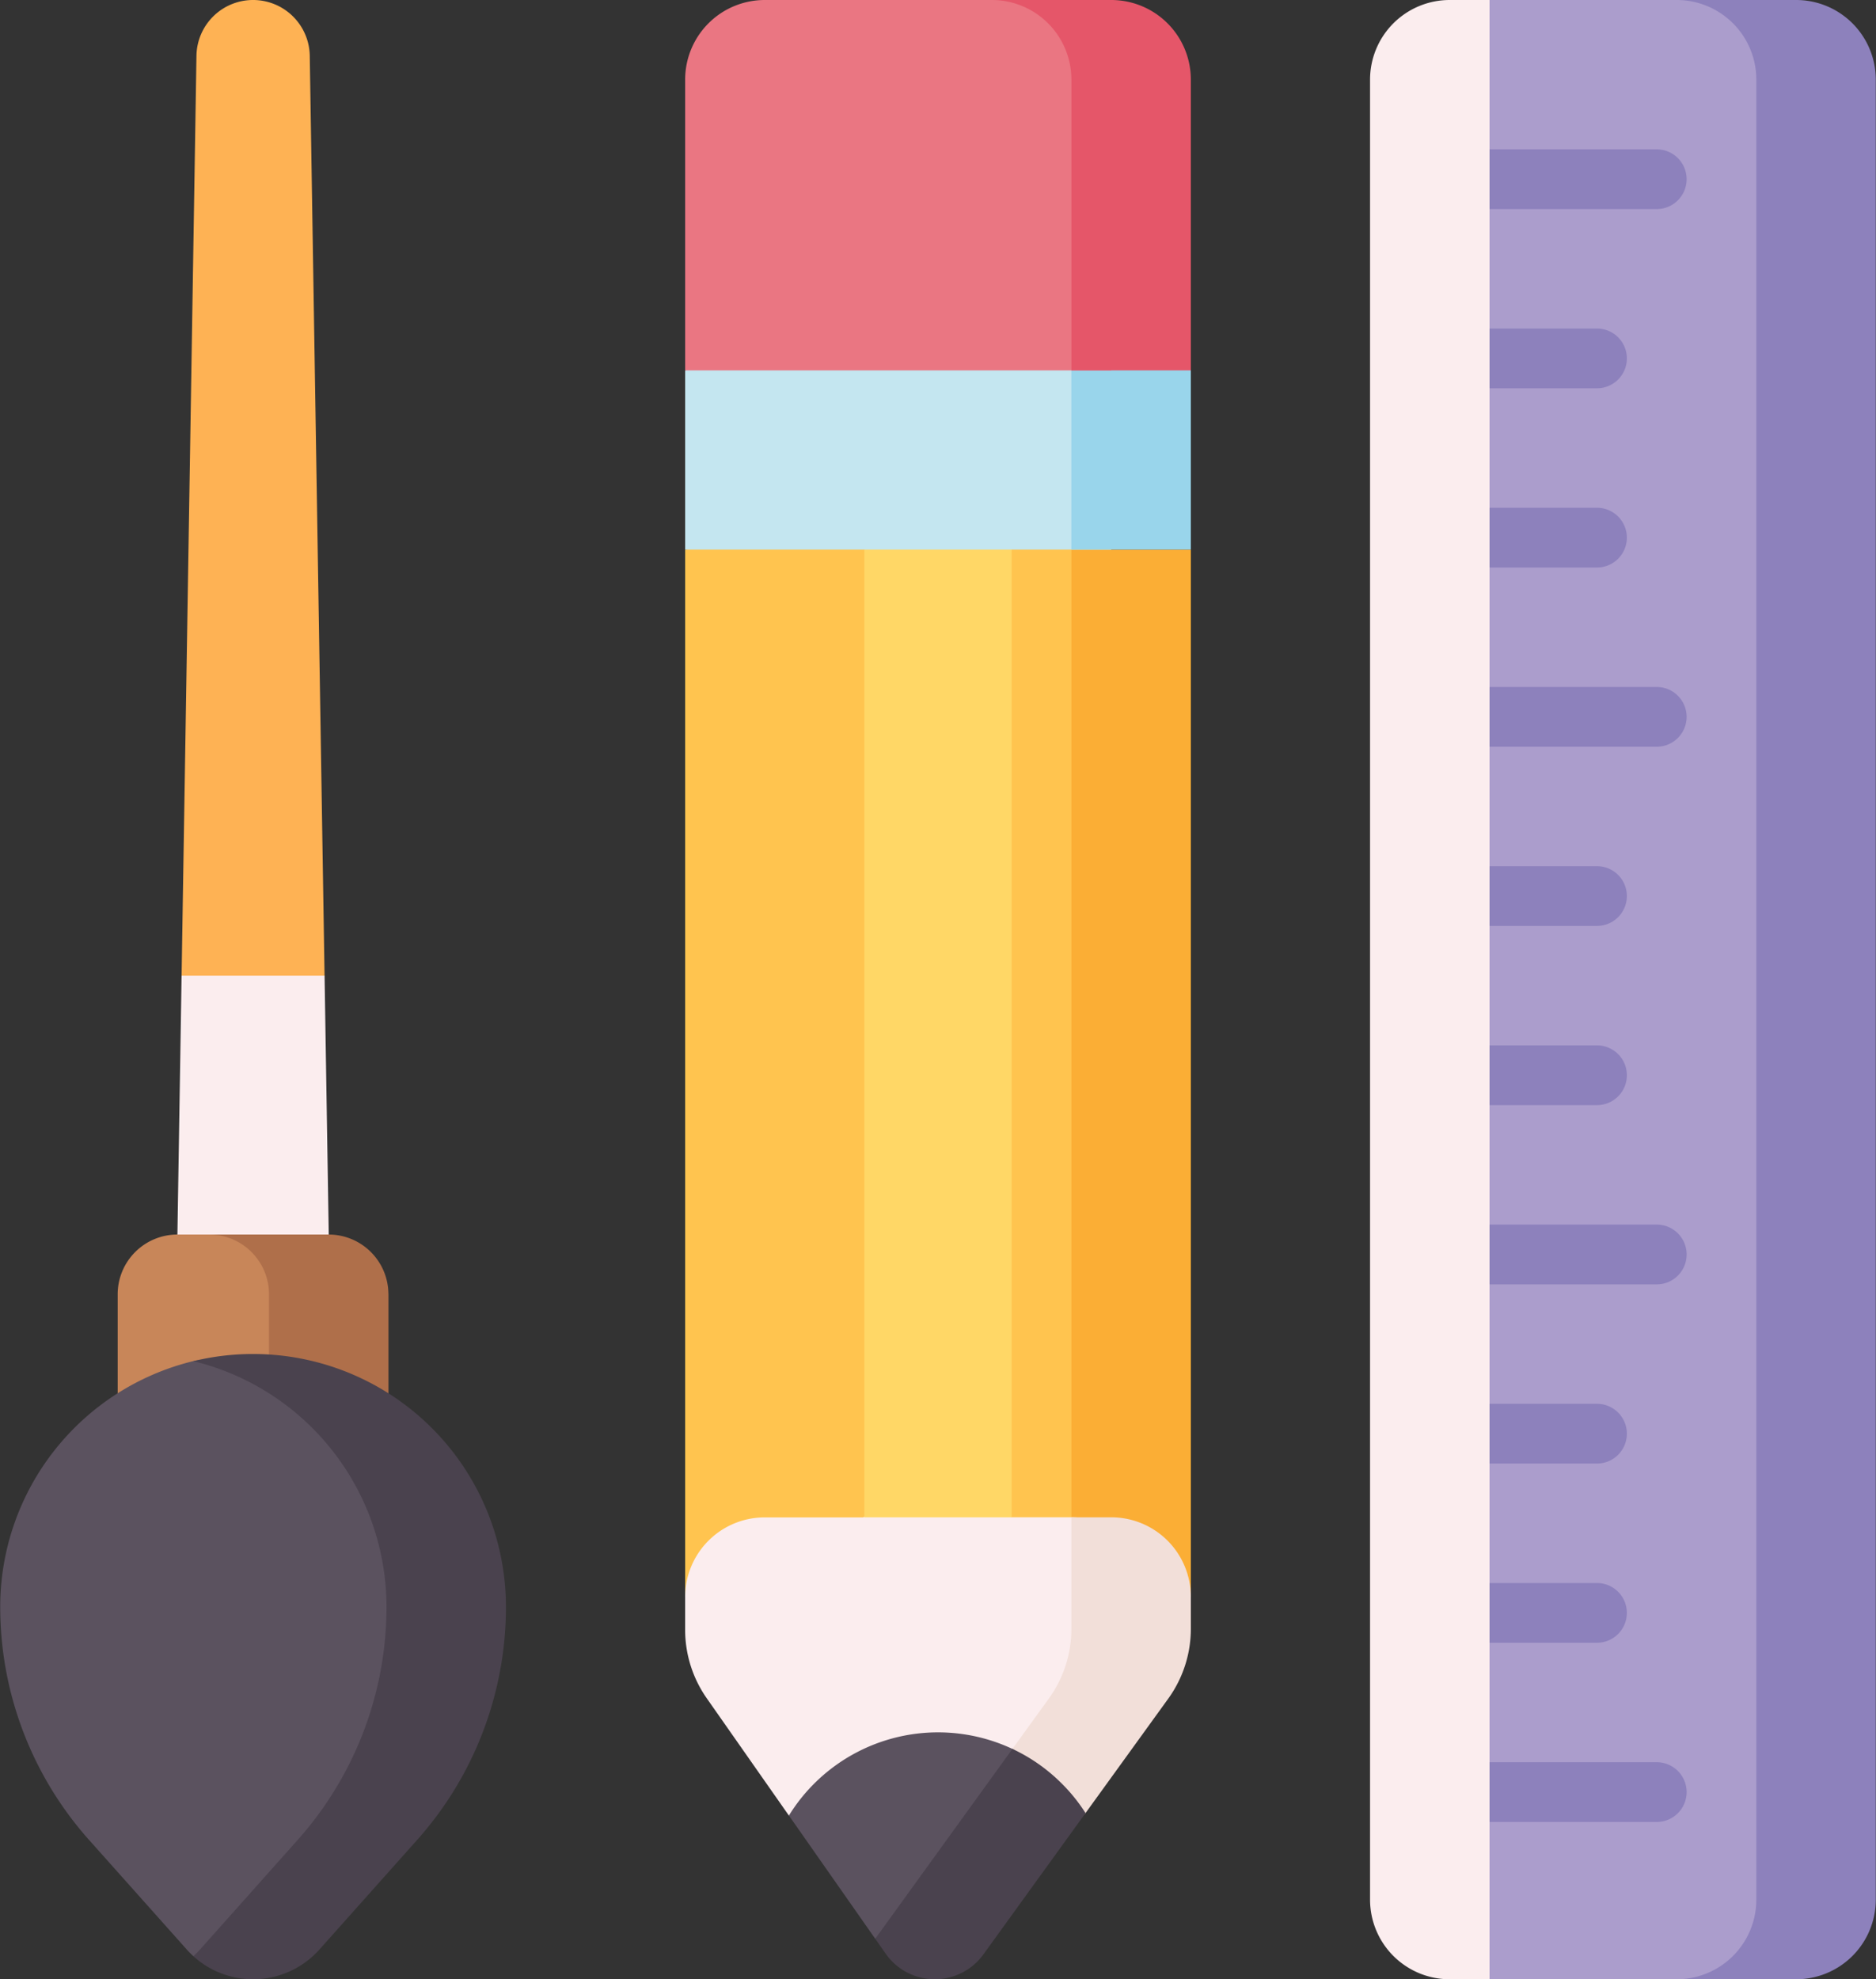 <svg xmlns="http://www.w3.org/2000/svg" xmlns:xlink="http://www.w3.org/1999/xlink" width="137.6" height="145.16" viewBox="0 0 137.6 145.16">
  <rect x="0" y="0" width="137.6" height="145.16" fill="#333333" stroke="none"/>
  <defs>
    <clipPath id="clip-path">
      <rect id="Rectángulo_7648" data-name="Rectángulo 7648" width="137.6" height="145.16" fill="none"/>
    </clipPath>
  </defs>
  <g id="Grupo_16572" data-name="Grupo 16572" transform="translate(-824.115 -592)">
    <path id="Trazado_34303" data-name="Trazado 34303" d="M847.449,689.094V612.28l31.25-2.921v79.735Zm0,0" transform="translate(26.92 20.027)" fill="#ffc44f"/>
    <rect id="Rectángulo_7646" data-name="Rectángulo 7646" width="8.763" height="76.815" transform="translate(902.699 632.307)" fill="#fbae35"/>
    <path id="Trazado_34304" data-name="Trazado 34304" d="M878.7,620.853h-7.3l-4.874,4.964-5.933-4.964H847.449V607.709l17.6-5.781,13.648,5.781Zm0,0" transform="translate(26.92 11.454)" fill="#c4e6f0"/>
    <path id="Trazado_34305" data-name="Trazado 34305" d="M869.364,607.326V620.47H860.6V607.326l4.006-5.066Zm0,0" transform="translate(42.096 11.837)" fill="#99d5eb"/>
    <path id="Trazado_34306" data-name="Trazado 34306" d="M872.859,592H853.29a5.84,5.84,0,0,0-5.841,5.841v21.322H878.7V597.841A5.84,5.84,0,0,0,872.859,592Zm0,0" transform="translate(26.92 0)" fill="#ea7682"/>
    <path id="Trazado_34307" data-name="Trazado 34307" d="M872.493,597.841v21.322h-8.761V597.841A5.84,5.84,0,0,0,857.891,592h8.761a5.839,5.839,0,0,1,5.841,5.841Zm0,0" transform="translate(38.967 0)" fill="#e55669"/>
    <path id="Trazado_34308" data-name="Trazado 34308" d="M879.959,658.408l-6.065,8.389-9.914.03-8.923.149-6.024-8.6a8.762,8.762,0,0,1-1.585-5.025v-2.4a5.839,5.839,0,0,1,5.839-5.841H860.5l5.716-2.679L871.4,645.1h4.381a5.84,5.84,0,0,1,5.841,5.841v2.33a8.761,8.761,0,0,1-1.661,5.132Zm0,0" transform="translate(26.92 58.176)" fill="#fbedee"/>
    <path id="Trazado_34309" data-name="Trazado 34309" d="M872.564,649.51v2.33a8.761,8.761,0,0,1-1.661,5.132l-6.065,8.389-7.008,6.627,1.647-11.333,2.664-3.683a8.746,8.746,0,0,0,1.661-5.132v-8.171h2.92a5.837,5.837,0,0,1,5.841,5.841Zm0,0" transform="translate(38.897 59.611)" fill="#f2dfd9"/>
    <rect id="Rectángulo_7647" data-name="Rectángulo 7647" width="10.806" height="70.973" transform="translate(887.512 632.307)" fill="#ffd766"/>
    <path id="Trazado_34310" data-name="Trazado 34310" d="M892.559,737.16h-14.6l-3.8-6.132-2.01-135.908L877.957,592h14.6a5.84,5.84,0,0,1,5.841,5.841V731.319a5.841,5.841,0,0,1-5.841,5.841Zm0,0" transform="translate(55.411 0)" fill="#ab9dcc"/>
    <path id="Trazado_34311" data-name="Trazado 34311" d="M895.82,597.841V731.319a5.84,5.84,0,0,1-5.841,5.841h-8.763a5.841,5.841,0,0,0,5.843-5.841V597.841A5.841,5.841,0,0,0,881.216,592h8.763a5.84,5.84,0,0,1,5.841,5.841Zm0,0" transform="translate(65.878 0)" fill="#8d81bc"/>
    <path id="Trazado_34312" data-name="Trazado 34312" d="M888.283,656.39H876.018a2.19,2.19,0,1,1,0-4.381h12.265a2.19,2.19,0,0,1,0,4.381Zm0,0" transform="translate(57.351 69.233)" fill="#8d81bc"/>
    <path id="Trazado_34313" data-name="Trazado 34313" d="M883.9,650.286h-7.885a2.189,2.189,0,1,1,0-4.379H883.9a2.189,2.189,0,1,1,0,4.379Zm0,0" transform="translate(57.351 62.193)" fill="#8d81bc"/>
    <path id="Trazado_34314" data-name="Trazado 34314" d="M883.9,644.185h-7.885a2.19,2.19,0,1,1,0-4.381H883.9a2.19,2.19,0,0,1,0,4.381Zm0,0" transform="translate(57.351 55.152)" fill="#8d81bc"/>
    <path id="Trazado_34315" data-name="Trazado 34315" d="M888.283,638.084H876.018a2.191,2.191,0,1,1,0-4.383h12.265a2.191,2.191,0,0,1,0,4.383Zm0,0" transform="translate(57.351 48.111)" fill="#8d81bc"/>
    <path id="Trazado_34316" data-name="Trazado 34316" d="M883.9,631.981h-7.885a2.191,2.191,0,1,1,0-4.383H883.9a2.191,2.191,0,0,1,0,4.383Zm0,0" transform="translate(57.351 41.07)" fill="#8d81bc"/>
    <path id="Trazado_34317" data-name="Trazado 34317" d="M883.9,625.877h-7.885a2.19,2.19,0,1,1,0-4.381H883.9a2.19,2.19,0,0,1,0,4.381Zm0,0" transform="translate(57.351 34.03)" fill="#8d81bc"/>
    <path id="Trazado_34318" data-name="Trazado 34318" d="M888.283,619.775H876.018a2.19,2.19,0,1,1,0-4.381h12.265a2.19,2.19,0,0,1,0,4.381Zm0,0" transform="translate(57.351 26.99)" fill="#8d81bc"/>
    <path id="Trazado_34319" data-name="Trazado 34319" d="M883.9,613.672h-7.885a2.19,2.19,0,1,1,0-4.381H883.9a2.19,2.19,0,0,1,0,4.381Zm0,0" transform="translate(57.351 19.949)" fill="#8d81bc"/>
    <path id="Trazado_34320" data-name="Trazado 34320" d="M883.9,607.569h-7.885a2.19,2.19,0,1,1,0-4.381H883.9a2.19,2.19,0,0,1,0,4.381Zm0,0" transform="translate(57.351 12.908)" fill="#8d81bc"/>
    <path id="Trazado_34321" data-name="Trazado 34321" d="M888.283,601.465H876.018a2.189,2.189,0,1,1,0-4.379h12.265a2.189,2.189,0,1,1,0,4.379Zm0,0" transform="translate(57.351 5.868)" fill="#8d81bc"/>
    <path id="Trazado_34322" data-name="Trazado 34322" d="M879.538,592V737.16h-2.921a5.841,5.841,0,0,1-5.843-5.841V597.841A5.841,5.841,0,0,1,876.617,592Zm0,0" transform="translate(53.831 0)" fill="#fbedee"/>
    <path id="Trazado_34323" data-name="Trazado 34323" d="M828.123,651.066V640.842a4.383,4.383,0,0,1,4.383-4.381l6.455-4.521,4.646,4.521-2.922,4.381v10.224Zm0,0" transform="translate(4.624 46.08)" fill="#c88659"/>
    <path id="Trazado_34324" data-name="Trazado 34324" d="M844.385,638.421v10.224h-8.761V638.421a4.384,4.384,0,0,0-4.381-4.381H840a4.383,4.383,0,0,1,4.381,4.381Zm0,0" transform="translate(8.223 48.502)" fill="#af6f4a"/>
    <path id="Trazado_34325" data-name="Trazado 34325" d="M851.785,673.5l-9.214,8.628-4.279-.095c-.17-.155-.332-.319-.487-.491l-7.172-8.042a25.679,25.679,0,0,1-6.511-17.088,18.555,18.555,0,0,1,14.165-18.026c1.4-.34,5.354.663,5.354.663s11.731,7.12,11.731,17.363c0,6.3.605,12.384-3.588,17.088Zm0,0" transform="translate(0.009 53.437)" fill="#5b525f"/>
    <path id="Trazado_34326" data-name="Trazado 34326" d="M853.627,656.656a25.66,25.66,0,0,1-6.511,17.086l-7.172,8.044a6.521,6.521,0,0,1-9.244.489c.168-.153.33-.317.485-.489l7.17-8.044a25.69,25.69,0,0,0,6.511-17.086A18.56,18.56,0,0,0,830.7,638.631a18.549,18.549,0,0,1,22.926,18.024Zm0,0" transform="translate(7.598 53.195)" fill="#4a424e"/>
    <g id="Grupo_16571" data-name="Grupo 16571" transform="translate(824.115 592)">
      <g id="Grupo_16570" data-name="Grupo 16570" clip-path="url(#clip-path)">
        <path id="Trazado_34327" data-name="Trazado 34327" d="M867.771,658.114l-10.458,8.016-6.33-9.039a12.858,12.858,0,0,1,16.394-4.885c1.355.635.394,5.908.394,5.908Zm0,0" transform="translate(-793.118 -523.94)" fill="#5b525f"/>
        <path id="Trazado_34328" data-name="Trazado 34328" d="M869.346,656.262l-7.493,10.368a4.4,4.4,0,0,1-7.163-.052l-.767-1.1,10.062-13.924a12.76,12.76,0,0,1,3.627,2.55,12.572,12.572,0,0,1,1.734,2.156Zm0,0" transform="translate(-789.726 -523.29)" fill="#4a424e"/>
      </g>
    </g>
    <path id="Trazado_34329" data-name="Trazado 34329" d="M835.542,592a4.152,4.152,0,0,0-4.152,4.088l-1.09,67.471,5.242,6.793,5.244-6.793L839.7,596.088A4.157,4.157,0,0,0,835.542,592Zm0,0" transform="translate(7.135 0)" fill="#feb254"/>
    <path id="Trazado_34330" data-name="Trazado 34330" d="M841.256,644.209h-11.1l.306-18.983H840.95Zm0,0" transform="translate(6.972 38.333)" fill="#fbedee"/>
  </g>
</svg>
